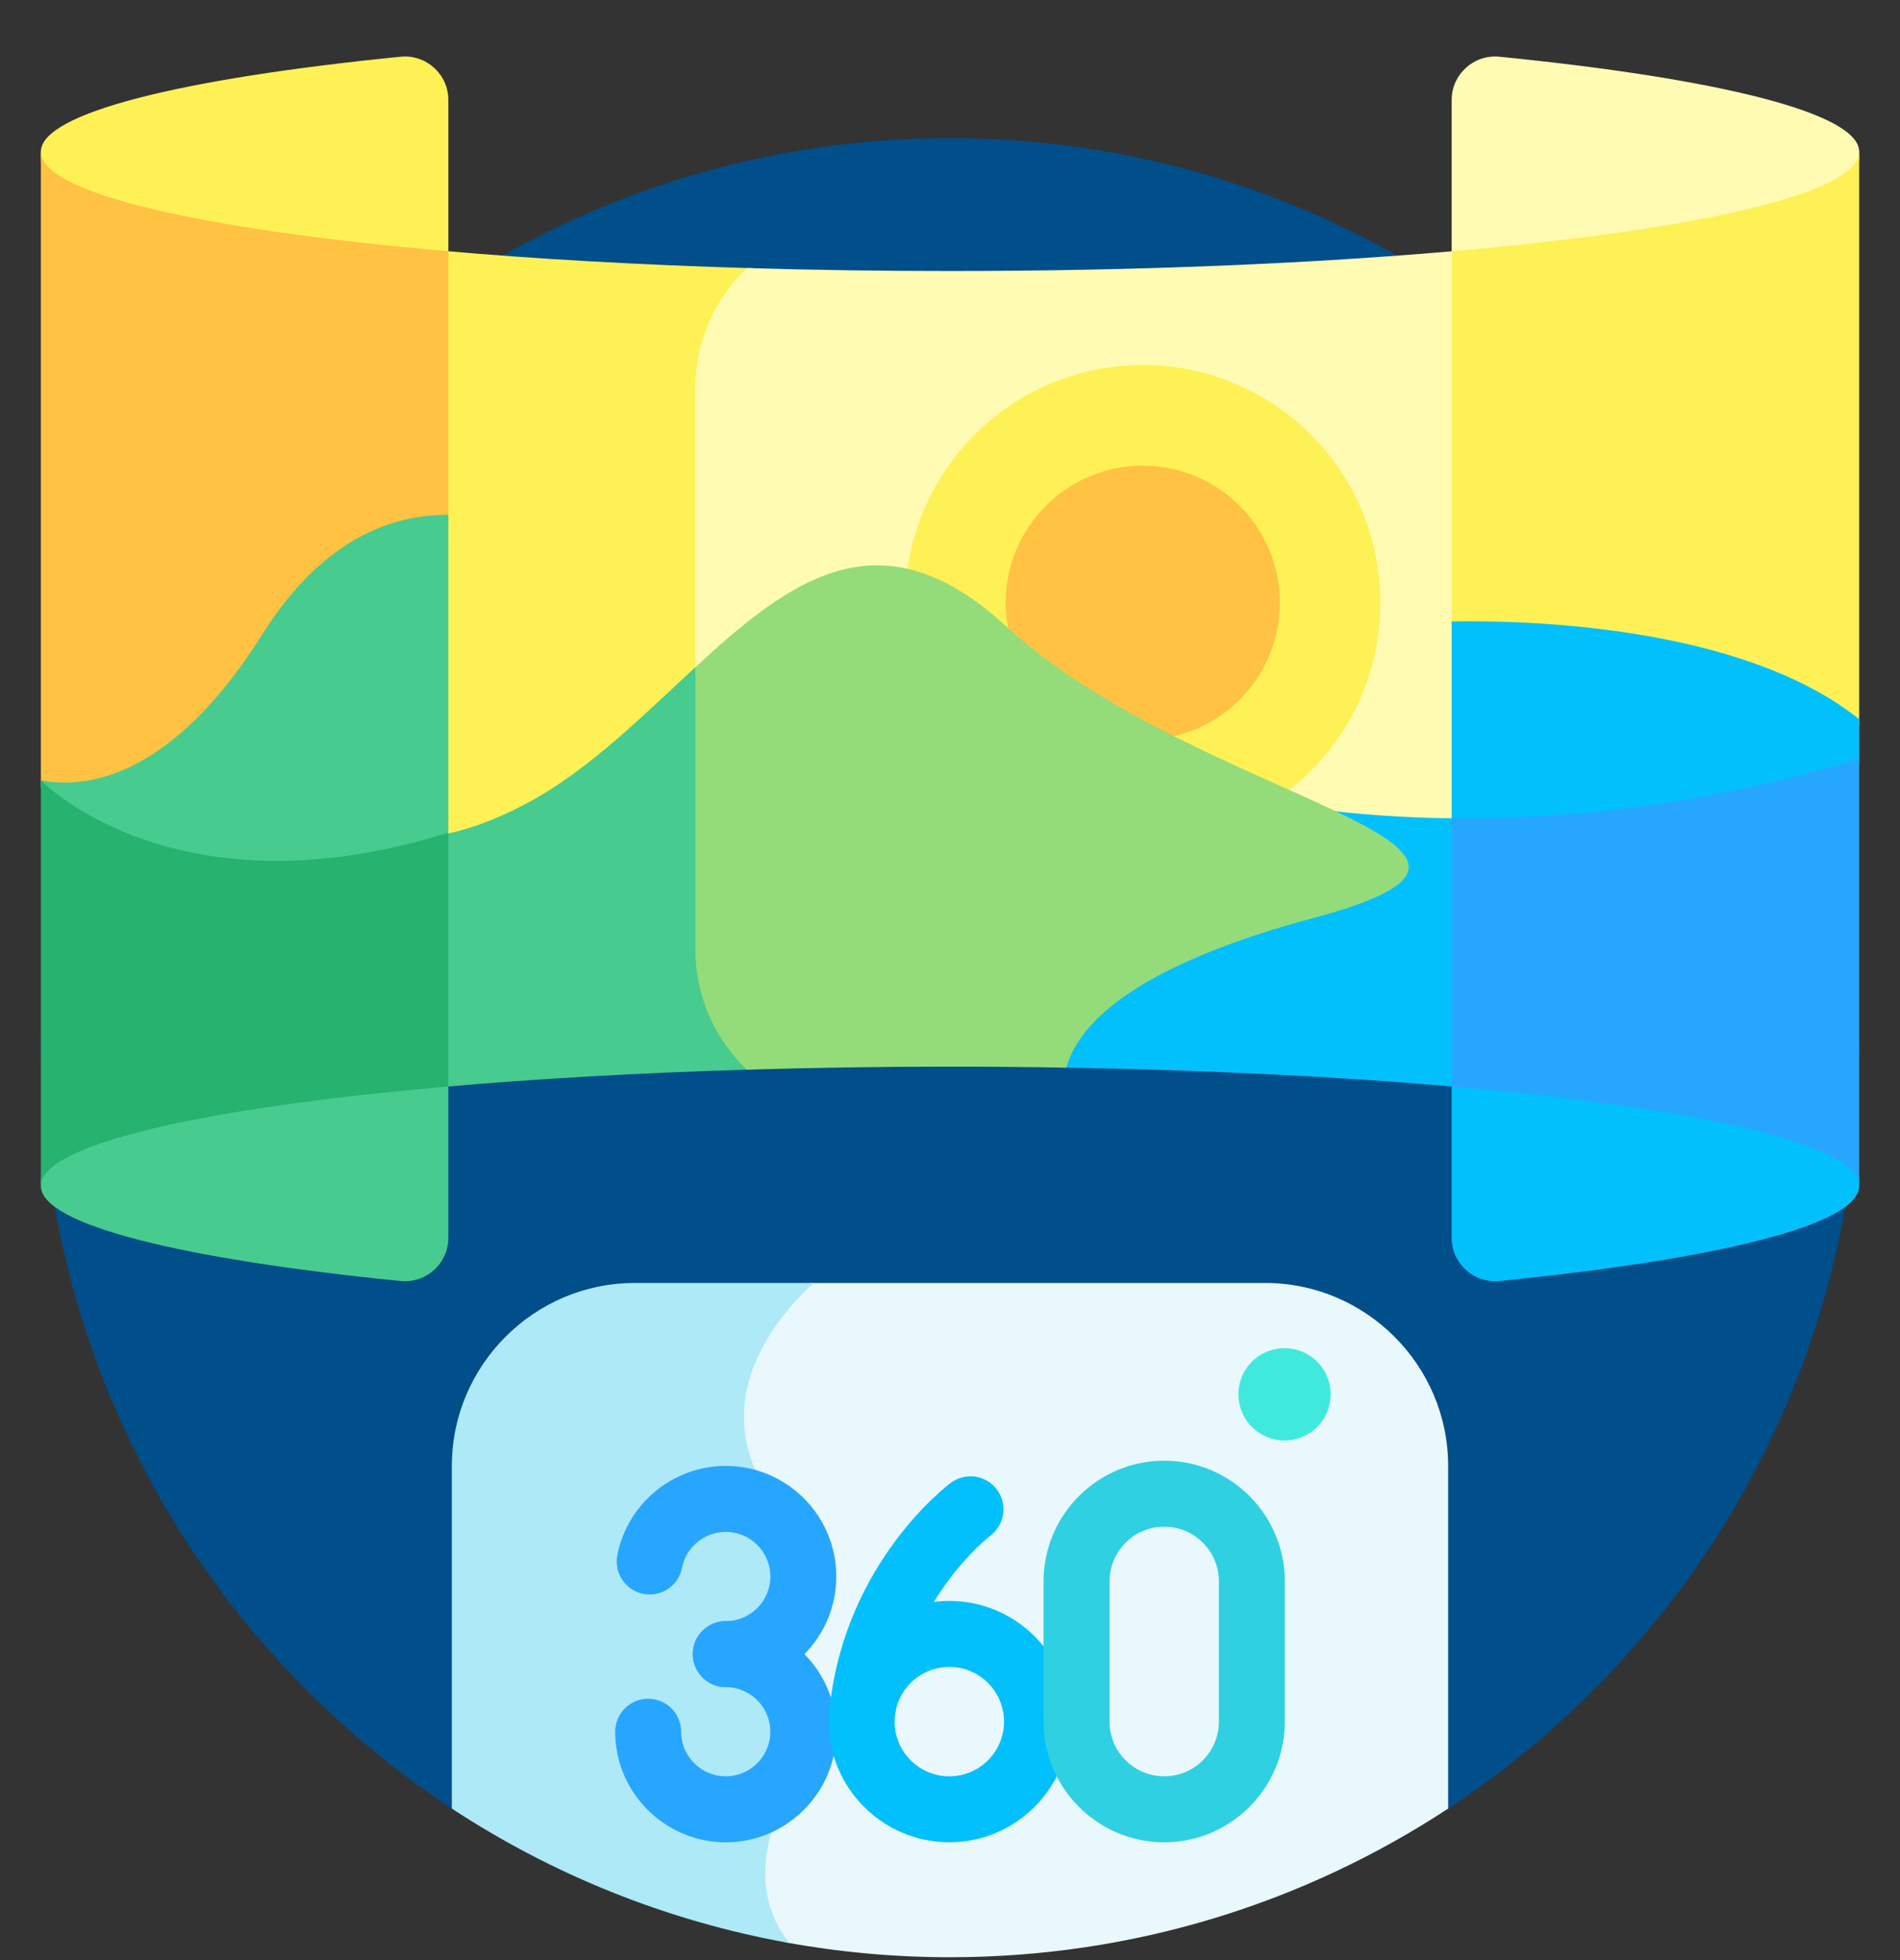<svg width="32" height="33" viewBox="0 0 32 33" fill="none" xmlns="http://www.w3.org/2000/svg">
<rect x="0" y="0" width="32" height="33" fill="#333333" stroke="none"/>
<g clip-path="url(#clip0_10080_20325)">
<g clip-path="url(#clip1_10080_20325)">
<path d="M31.313 17.639C31.313 9.182 24.457 2.326 16 2.326C7.543 2.326 0.688 9.182 0.688 17.639C0.688 22.998 3.441 27.713 7.61 30.449H24.39C28.559 27.713 31.313 22.998 31.313 17.639Z" fill="#004E8A"/>
<path d="M8.858 13.633C9.794 13.146 10.613 12.38 11.406 11.64C11.553 11.502 11.698 11.366 11.843 11.234V6.537C11.843 5.74 12.176 5.024 12.708 4.517C10.786 4.461 8.997 4.359 7.42 4.219V14.15C7.868 14.07 8.348 13.899 8.858 13.633Z" fill="#FEF156"/>
<path d="M8.817 13.554C8.291 13.828 7.827 13.985 7.42 14.059V18.303C8.997 18.163 10.786 18.061 12.708 18.005C12.176 17.498 11.843 16.782 11.843 15.985V11.112C10.902 11.97 9.939 12.97 8.817 13.554Z" fill="#47CB8F"/>
<path d="M16.872 10.601C18.21 11.829 20.049 12.652 21.527 13.314C21.863 13.465 22.185 13.609 22.472 13.746C22.937 13.799 23.485 13.843 24.103 13.86C24.255 13.864 24.415 13.867 24.581 13.868V4.219C22.133 4.436 19.18 4.563 16.001 4.563C14.825 4.563 13.68 4.546 12.581 4.513C12.046 5.021 11.712 5.738 11.712 6.537V11.355C13.34 9.846 14.804 8.702 16.872 10.601Z" fill="#FFFBB3"/>
<path d="M24.581 13.778C23.634 13.773 22.834 13.705 22.215 13.626C23.041 14.008 23.657 14.341 23.635 14.61C23.616 14.845 23.098 15.101 22.094 15.37C19.598 16.039 18.143 16.937 17.866 17.973C20.333 18.013 22.619 18.129 24.581 18.303V13.778Z" fill="#02C0FC"/>
<path d="M19.246 6.145C17.199 6.145 15.512 7.683 15.273 9.666C15.771 9.781 16.298 10.074 16.872 10.601C18.21 11.829 20.049 12.653 21.527 13.315C21.562 13.33 21.597 13.346 21.632 13.362C22.613 12.632 23.249 11.464 23.249 10.148C23.249 7.937 21.457 6.145 19.246 6.145Z" fill="#FEF156"/>
<path d="M21.555 10.148C21.555 8.873 20.521 7.84 19.246 7.84C17.972 7.84 16.938 8.873 16.938 10.148C16.938 10.346 16.963 10.538 17.01 10.722C17.785 11.401 18.709 11.954 19.63 12.424C20.722 12.241 21.555 11.292 21.555 10.148Z" fill="#FFC242"/>
<path d="M16.933 10.534C14.835 8.608 13.316 9.753 11.712 11.232V15.984C11.712 16.783 12.046 17.501 12.581 18.009C13.68 17.976 14.825 17.958 16.001 17.958C16.664 17.958 17.317 17.964 17.959 17.975C18.236 16.99 19.633 16.122 22.118 15.456C26.757 14.213 20.208 13.542 16.933 10.534Z" fill="#94DC79"/>
<path d="M0.688 19.835V19.967C0.688 20.62 3.065 21.2 6.746 21.567C7.177 21.61 7.551 21.272 7.551 20.839V18.16C3.415 18.52 0.688 19.136 0.688 19.835Z" fill="#47CB8F"/>
<path d="M6.746 0.955C3.065 1.322 0.688 1.902 0.688 2.555V2.687C0.688 3.386 3.415 4.002 7.551 4.362V1.683C7.551 1.25 7.177 0.912 6.746 0.955Z" fill="#FEF156"/>
<path d="M4.418 10.8C5.45 9.157 6.649 8.779 7.551 8.788V4.23C3.415 3.871 0.688 3.255 0.688 2.555V13.258C1.699 13.448 3.068 12.949 4.418 10.8Z" fill="#FFC242"/>
<path d="M4.418 10.68C3.068 12.83 1.699 13.329 0.688 13.138V13.258C0.688 13.258 2.885 15.544 7.42 14.179C7.464 14.165 7.508 14.154 7.551 14.144V8.669C6.649 8.659 5.45 9.037 4.418 10.68Z" fill="#47CB8F"/>
<path d="M24.449 18.16V20.839C24.449 21.272 24.824 21.61 25.255 21.567C28.936 21.2 31.313 20.62 31.313 19.967V19.835C31.313 19.136 28.585 18.52 24.449 18.16Z" fill="#02C0FC"/>
<path d="M25.255 0.955C24.824 0.912 24.449 1.25 24.449 1.683V4.362C28.585 4.002 31.313 3.386 31.313 2.687V2.555C31.313 1.902 28.936 1.322 25.255 0.955Z" fill="#FFFBB3"/>
<path d="M24.449 4.23V10.582C25.649 10.56 29.316 10.633 31.313 12.228V2.555C31.313 3.255 28.585 3.871 24.449 4.23Z" fill="#FEF156"/>
<path d="M24.449 10.463V13.897C26.265 13.918 28.639 13.708 31.313 12.889V12.109C29.316 10.514 25.649 10.441 24.449 10.463Z" fill="#02C0FC"/>
<path d="M31.313 19.967V12.77C28.639 13.588 26.265 13.798 24.449 13.777V18.292C28.585 18.651 31.313 19.267 31.313 19.967Z" fill="#27A6FF"/>
<path d="M7.551 18.292V14.025C7.508 14.035 7.464 14.046 7.42 14.059C2.885 15.424 0.688 13.138 0.688 13.138V19.967C0.688 19.267 3.415 18.651 7.551 18.292Z" fill="#26B26F"/>
<path d="M21.31 21.6H13.639C12.955 22.231 11.713 23.737 13.085 25.44V30.449C13.085 30.449 12.416 31.685 13.222 32.7C14.123 32.865 15.051 32.952 16 32.952C19.098 32.952 21.98 32.031 24.39 30.449V24.68C24.39 22.986 23.004 21.6 21.31 21.6Z" fill="#E8F8FC"/>
<path d="M13.702 21.6H10.69C8.996 21.6 7.61 22.986 7.61 24.68V30.449C9.302 31.559 11.227 32.343 13.295 32.713C12.474 31.695 13.148 30.449 13.148 30.449V25.44C11.776 23.737 13.018 22.231 13.702 21.6Z" fill="#ADE9F7"/>
<path d="M12.224 28.404C11.917 28.404 11.668 28.155 11.668 27.848C11.668 27.542 11.917 27.293 12.224 27.293C12.638 27.293 12.975 26.956 12.975 26.542C12.975 26.128 12.638 25.791 12.224 25.791C11.865 25.791 11.555 26.045 11.486 26.396C11.428 26.697 11.136 26.893 10.835 26.834C10.534 26.774 10.338 26.483 10.397 26.182C10.568 25.312 11.336 24.68 12.224 24.68C13.25 24.68 14.085 25.515 14.085 26.542C14.085 27.569 13.25 28.404 12.224 28.404Z" fill="#27A6FF"/>
<path d="M12.223 31.017C11.299 31.017 10.507 30.328 10.379 29.414C10.367 29.329 10.361 29.241 10.361 29.155C10.361 28.848 10.61 28.6 10.916 28.6C11.223 28.6 11.472 28.848 11.472 29.155C11.472 29.19 11.474 29.226 11.479 29.26C11.53 29.628 11.85 29.906 12.223 29.906C12.637 29.906 12.974 29.569 12.974 29.155C12.974 28.741 12.637 28.404 12.223 28.404C11.916 28.404 11.668 28.155 11.668 27.848C11.668 27.542 11.916 27.293 12.223 27.293C13.249 27.293 14.085 28.128 14.085 29.155C14.085 30.181 13.249 31.017 12.223 31.017Z" fill="#27A6FF"/>
<path d="M14.53 29.326C14.509 29.326 14.487 29.325 14.466 29.322C14.161 29.287 13.943 29.012 13.978 28.707C14.254 26.299 15.942 25.018 16.014 24.965C16.26 24.782 16.608 24.833 16.791 25.079C16.974 25.325 16.923 25.671 16.678 25.855C16.658 25.871 15.3 26.923 15.081 28.834C15.048 29.117 14.808 29.326 14.53 29.326Z" fill="#02C0FC"/>
<path d="M15.989 31.016C14.868 31.016 13.957 30.105 13.957 28.985C13.957 27.864 14.868 26.953 15.989 26.953C17.109 26.953 18.02 27.864 18.02 28.985C18.02 30.105 17.109 31.016 15.989 31.016ZM15.989 28.064C15.481 28.064 15.067 28.477 15.067 28.985C15.067 29.493 15.481 29.906 15.989 29.906C16.497 29.906 16.91 29.493 16.91 28.985C16.91 28.477 16.497 28.064 15.989 28.064Z" fill="#02C0FC"/>
<path d="M19.608 31.017C18.488 31.017 17.576 30.105 17.576 28.985V26.624C17.576 25.503 18.488 24.592 19.608 24.592C20.728 24.592 21.639 25.503 21.639 26.624V28.985C21.639 30.105 20.728 31.017 19.608 31.017ZM19.608 25.703C19.1 25.703 18.687 26.116 18.687 26.624V28.985C18.687 29.493 19.1 29.906 19.608 29.906C20.116 29.906 20.529 29.493 20.529 28.985V26.624C20.529 26.116 20.116 25.703 19.608 25.703Z" fill="#2FD0E2"/>
<path d="M22.184 24.024C22.487 23.721 22.487 23.229 22.184 22.925C21.88 22.622 21.388 22.622 21.085 22.925C20.781 23.229 20.781 23.721 21.085 24.024C21.388 24.328 21.88 24.328 22.184 24.024Z" fill="#3FEADD"/>
</g>
</g>
<defs>
<clipPath id="clip0_10080_20325">
<rect width="32" height="32" fill="white" transform="translate(0 0.952)"/>
</clipPath>
<clipPath id="clip1_10080_20325">
<rect width="32" height="32" fill="white" transform="translate(0 0.952)"/>
</clipPath>
</defs>
</svg>
